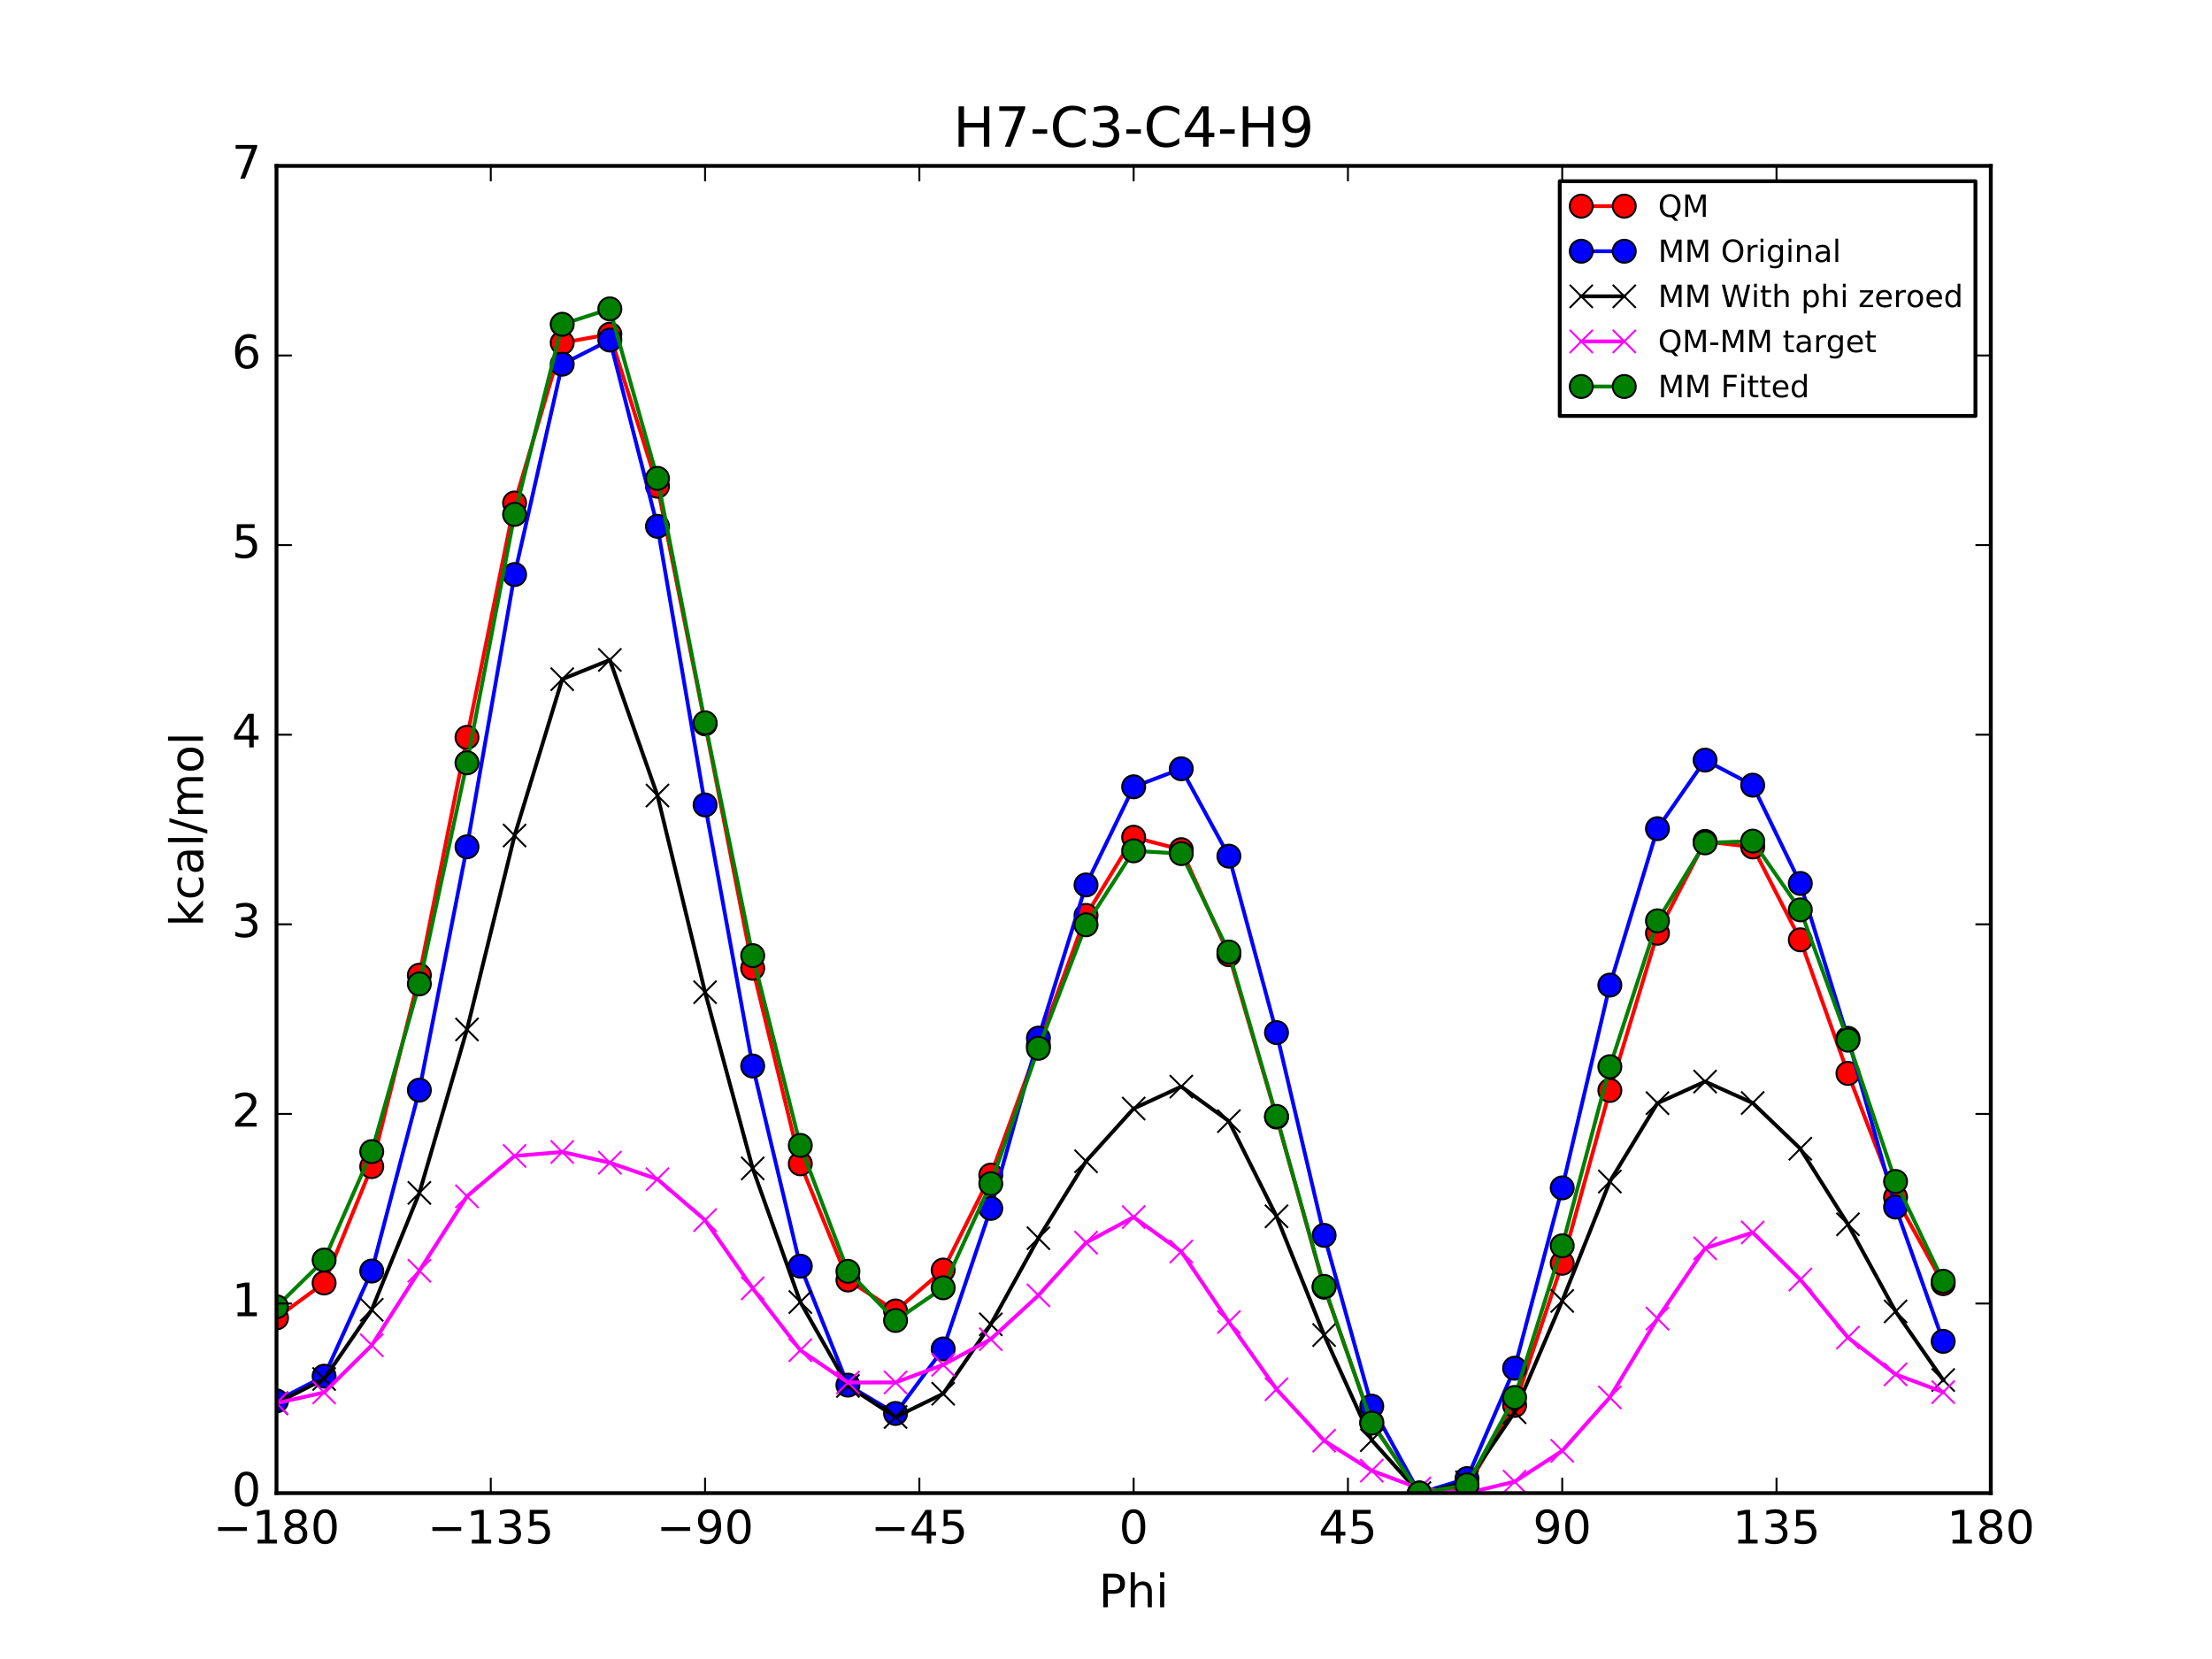 <?xml version="1.0" encoding="utf-8" standalone="no"?>
<!DOCTYPE svg PUBLIC "-//W3C//DTD SVG 1.1//EN"
  "http://www.w3.org/Graphics/SVG/1.1/DTD/svg11.dtd">
<!-- Created with matplotlib (http://matplotlib.org/) -->
<svg height="432pt" version="1.1" viewBox="0 0 576 432" width="576pt" xmlns="http://www.w3.org/2000/svg" xmlns:xlink="http://www.w3.org/1999/xlink">
 <defs>
  <style type="text/css">
*{stroke-linecap:butt;stroke-linejoin:round;stroke-miterlimit:100000;}
  </style>
 </defs>
 <g id="figure_1">
  <g id="patch_1">
   <path d="M 0 432 
L 576 432 
L 576 0 
L 0 0 
z
" style="fill:#ffffff;"/>
  </g>
  <g id="axes_1">
   <g id="patch_2">
    <path d="M 72 388.8 
L 518.4 388.8 
L 518.4 43.2 
L 72 43.2 
z
" style="fill:#ffffff;"/>
   </g>
   <g id="line2d_1">
    <path clip-path="url(#p624ee2fc2b)" d="M 72.001 343.182 
L 84.4 334.09 
L 96.8 303.775 
L 109.2 253.943 
L 121.6 192.002 
L 134 130.981 
L 146.4 89.249 
L 158.8 87.02 
L 171.2 126.616 
L 183.6 188.493 
L 196 252.136 
L 208.4 303.052 
L 220.8 333.308 
L 233.2 341.377 
L 245.6 330.726 
L 258 305.99 
L 270.4 272.152 
L 282.8 238.376 
L 295.201 218.012 
L 307.6 221.254 
L 320 248.607 
L 332.4 290.883 
L 344.8 335.191 
L 357.2 370.387 
L 369.6 388.8 
L 382 387.206 
L 394.4 365.974 
L 406.8 328.953 
L 419.2 283.946 
L 431.6 243.013 
L 444 219.099 
L 456.4 220.553 
L 468.8 244.727 
L 481.2 279.512 
L 493.6 311.776 
L 506 334.261 
" style="fill:none;stroke:#ff0000;stroke-linecap:square;"/>
    <defs>
     <path d="M 0 3 
C 0.796 3 1.559 2.684 2.121 2.121 
C 2.684 1.559 3 0.796 3 0 
C 3 -0.796 2.684 -1.559 2.121 -2.121 
C 1.559 -2.684 0.796 -3 0 -3 
C -0.796 -3 -1.559 -2.684 -2.121 -2.121 
C -2.684 -1.559 -3 -0.796 -3 0 
C -3 0.796 -2.684 1.559 -2.121 2.121 
C -1.559 2.684 -0.796 3 0 3 
z
" id="m21d94425c6" style="stroke:#000000;stroke-width:0.5;"/>
    </defs>
    <g clip-path="url(#p624ee2fc2b)">
     <use style="fill:#ff0000;stroke:#000000;stroke-width:0.5;" x="72.001" xlink:href="#m21d94425c6" y="343.182"/>
     <use style="fill:#ff0000;stroke:#000000;stroke-width:0.5;" x="84.4" xlink:href="#m21d94425c6" y="334.09"/>
     <use style="fill:#ff0000;stroke:#000000;stroke-width:0.5;" x="96.8" xlink:href="#m21d94425c6" y="303.775"/>
     <use style="fill:#ff0000;stroke:#000000;stroke-width:0.5;" x="109.2" xlink:href="#m21d94425c6" y="253.943"/>
     <use style="fill:#ff0000;stroke:#000000;stroke-width:0.5;" x="121.6" xlink:href="#m21d94425c6" y="192.002"/>
     <use style="fill:#ff0000;stroke:#000000;stroke-width:0.5;" x="134" xlink:href="#m21d94425c6" y="130.981"/>
     <use style="fill:#ff0000;stroke:#000000;stroke-width:0.5;" x="146.4" xlink:href="#m21d94425c6" y="89.249"/>
     <use style="fill:#ff0000;stroke:#000000;stroke-width:0.5;" x="158.8" xlink:href="#m21d94425c6" y="87.02"/>
     <use style="fill:#ff0000;stroke:#000000;stroke-width:0.5;" x="171.2" xlink:href="#m21d94425c6" y="126.616"/>
     <use style="fill:#ff0000;stroke:#000000;stroke-width:0.5;" x="183.6" xlink:href="#m21d94425c6" y="188.493"/>
     <use style="fill:#ff0000;stroke:#000000;stroke-width:0.5;" x="196" xlink:href="#m21d94425c6" y="252.136"/>
     <use style="fill:#ff0000;stroke:#000000;stroke-width:0.5;" x="208.4" xlink:href="#m21d94425c6" y="303.052"/>
     <use style="fill:#ff0000;stroke:#000000;stroke-width:0.5;" x="220.8" xlink:href="#m21d94425c6" y="333.308"/>
     <use style="fill:#ff0000;stroke:#000000;stroke-width:0.5;" x="233.2" xlink:href="#m21d94425c6" y="341.377"/>
     <use style="fill:#ff0000;stroke:#000000;stroke-width:0.5;" x="245.6" xlink:href="#m21d94425c6" y="330.726"/>
     <use style="fill:#ff0000;stroke:#000000;stroke-width:0.5;" x="258" xlink:href="#m21d94425c6" y="305.99"/>
     <use style="fill:#ff0000;stroke:#000000;stroke-width:0.5;" x="270.4" xlink:href="#m21d94425c6" y="272.152"/>
     <use style="fill:#ff0000;stroke:#000000;stroke-width:0.5;" x="282.8" xlink:href="#m21d94425c6" y="238.376"/>
     <use style="fill:#ff0000;stroke:#000000;stroke-width:0.5;" x="295.201" xlink:href="#m21d94425c6" y="218.012"/>
     <use style="fill:#ff0000;stroke:#000000;stroke-width:0.5;" x="307.6" xlink:href="#m21d94425c6" y="221.254"/>
     <use style="fill:#ff0000;stroke:#000000;stroke-width:0.5;" x="320" xlink:href="#m21d94425c6" y="248.607"/>
     <use style="fill:#ff0000;stroke:#000000;stroke-width:0.5;" x="332.4" xlink:href="#m21d94425c6" y="290.883"/>
     <use style="fill:#ff0000;stroke:#000000;stroke-width:0.5;" x="344.8" xlink:href="#m21d94425c6" y="335.191"/>
     <use style="fill:#ff0000;stroke:#000000;stroke-width:0.5;" x="357.2" xlink:href="#m21d94425c6" y="370.387"/>
     <use style="fill:#ff0000;stroke:#000000;stroke-width:0.5;" x="369.6" xlink:href="#m21d94425c6" y="388.8"/>
     <use style="fill:#ff0000;stroke:#000000;stroke-width:0.5;" x="382" xlink:href="#m21d94425c6" y="387.206"/>
     <use style="fill:#ff0000;stroke:#000000;stroke-width:0.5;" x="394.4" xlink:href="#m21d94425c6" y="365.974"/>
     <use style="fill:#ff0000;stroke:#000000;stroke-width:0.5;" x="406.8" xlink:href="#m21d94425c6" y="328.953"/>
     <use style="fill:#ff0000;stroke:#000000;stroke-width:0.5;" x="419.2" xlink:href="#m21d94425c6" y="283.946"/>
     <use style="fill:#ff0000;stroke:#000000;stroke-width:0.5;" x="431.6" xlink:href="#m21d94425c6" y="243.013"/>
     <use style="fill:#ff0000;stroke:#000000;stroke-width:0.5;" x="444" xlink:href="#m21d94425c6" y="219.099"/>
     <use style="fill:#ff0000;stroke:#000000;stroke-width:0.5;" x="456.4" xlink:href="#m21d94425c6" y="220.553"/>
     <use style="fill:#ff0000;stroke:#000000;stroke-width:0.5;" x="468.8" xlink:href="#m21d94425c6" y="244.727"/>
     <use style="fill:#ff0000;stroke:#000000;stroke-width:0.5;" x="481.2" xlink:href="#m21d94425c6" y="279.512"/>
     <use style="fill:#ff0000;stroke:#000000;stroke-width:0.5;" x="493.6" xlink:href="#m21d94425c6" y="311.776"/>
     <use style="fill:#ff0000;stroke:#000000;stroke-width:0.5;" x="506" xlink:href="#m21d94425c6" y="334.261"/>
    </g>
   </g>
   <g id="line2d_2">
    <path clip-path="url(#p624ee2fc2b)" d="M 72.001 364.793 
L 84.4 358.361 
L 96.8 330.978 
L 109.2 283.863 
L 121.6 220.509 
L 134 149.605 
L 146.4 94.84 
L 158.8 88.539 
L 171.2 137.051 
L 183.6 209.599 
L 196 277.587 
L 208.4 329.702 
L 220.8 360.689 
L 233.2 368.065 
L 245.6 351.268 
L 258 314.663 
L 270.4 270.324 
L 282.8 230.436 
L 295.201 204.884 
L 307.6 200.186 
L 320 222.944 
L 332.4 268.883 
L 344.8 321.686 
L 357.2 366.16 
L 369.6 388.8 
L 382 385.021 
L 394.4 356.276 
L 406.8 309.322 
L 419.2 256.519 
L 431.6 215.789 
L 444 197.927 
L 456.4 204.461 
L 468.8 230.048 
L 481.2 270.368 
L 493.6 314.324 
L 506 349.284 
" style="fill:none;stroke:#0000ff;stroke-linecap:square;"/>
    <defs>
     <path d="M 0 3 
C 0.796 3 1.559 2.684 2.121 2.121 
C 2.684 1.559 3 0.796 3 0 
C 3 -0.796 2.684 -1.559 2.121 -2.121 
C 1.559 -2.684 0.796 -3 0 -3 
C -0.796 -3 -1.559 -2.684 -2.121 -2.121 
C -2.684 -1.559 -3 -0.796 -3 0 
C -3 0.796 -2.684 1.559 -2.121 2.121 
C -1.559 2.684 -0.796 3 0 3 
z
" id="m3dcf1e280d" style="stroke:#000000;stroke-width:0.5;"/>
    </defs>
    <g clip-path="url(#p624ee2fc2b)">
     <use style="fill:#0000ff;stroke:#000000;stroke-width:0.5;" x="72.001" xlink:href="#m3dcf1e280d" y="364.793"/>
     <use style="fill:#0000ff;stroke:#000000;stroke-width:0.5;" x="84.4" xlink:href="#m3dcf1e280d" y="358.361"/>
     <use style="fill:#0000ff;stroke:#000000;stroke-width:0.5;" x="96.8" xlink:href="#m3dcf1e280d" y="330.978"/>
     <use style="fill:#0000ff;stroke:#000000;stroke-width:0.5;" x="109.2" xlink:href="#m3dcf1e280d" y="283.863"/>
     <use style="fill:#0000ff;stroke:#000000;stroke-width:0.5;" x="121.6" xlink:href="#m3dcf1e280d" y="220.509"/>
     <use style="fill:#0000ff;stroke:#000000;stroke-width:0.5;" x="134" xlink:href="#m3dcf1e280d" y="149.605"/>
     <use style="fill:#0000ff;stroke:#000000;stroke-width:0.5;" x="146.4" xlink:href="#m3dcf1e280d" y="94.84"/>
     <use style="fill:#0000ff;stroke:#000000;stroke-width:0.5;" x="158.8" xlink:href="#m3dcf1e280d" y="88.539"/>
     <use style="fill:#0000ff;stroke:#000000;stroke-width:0.5;" x="171.2" xlink:href="#m3dcf1e280d" y="137.051"/>
     <use style="fill:#0000ff;stroke:#000000;stroke-width:0.5;" x="183.6" xlink:href="#m3dcf1e280d" y="209.599"/>
     <use style="fill:#0000ff;stroke:#000000;stroke-width:0.5;" x="196" xlink:href="#m3dcf1e280d" y="277.587"/>
     <use style="fill:#0000ff;stroke:#000000;stroke-width:0.5;" x="208.4" xlink:href="#m3dcf1e280d" y="329.702"/>
     <use style="fill:#0000ff;stroke:#000000;stroke-width:0.5;" x="220.8" xlink:href="#m3dcf1e280d" y="360.689"/>
     <use style="fill:#0000ff;stroke:#000000;stroke-width:0.5;" x="233.2" xlink:href="#m3dcf1e280d" y="368.065"/>
     <use style="fill:#0000ff;stroke:#000000;stroke-width:0.5;" x="245.6" xlink:href="#m3dcf1e280d" y="351.268"/>
     <use style="fill:#0000ff;stroke:#000000;stroke-width:0.5;" x="258" xlink:href="#m3dcf1e280d" y="314.663"/>
     <use style="fill:#0000ff;stroke:#000000;stroke-width:0.5;" x="270.4" xlink:href="#m3dcf1e280d" y="270.324"/>
     <use style="fill:#0000ff;stroke:#000000;stroke-width:0.5;" x="282.8" xlink:href="#m3dcf1e280d" y="230.436"/>
     <use style="fill:#0000ff;stroke:#000000;stroke-width:0.5;" x="295.201" xlink:href="#m3dcf1e280d" y="204.884"/>
     <use style="fill:#0000ff;stroke:#000000;stroke-width:0.5;" x="307.6" xlink:href="#m3dcf1e280d" y="200.186"/>
     <use style="fill:#0000ff;stroke:#000000;stroke-width:0.5;" x="320" xlink:href="#m3dcf1e280d" y="222.944"/>
     <use style="fill:#0000ff;stroke:#000000;stroke-width:0.5;" x="332.4" xlink:href="#m3dcf1e280d" y="268.883"/>
     <use style="fill:#0000ff;stroke:#000000;stroke-width:0.5;" x="344.8" xlink:href="#m3dcf1e280d" y="321.686"/>
     <use style="fill:#0000ff;stroke:#000000;stroke-width:0.5;" x="357.2" xlink:href="#m3dcf1e280d" y="366.16"/>
     <use style="fill:#0000ff;stroke:#000000;stroke-width:0.5;" x="369.6" xlink:href="#m3dcf1e280d" y="388.8"/>
     <use style="fill:#0000ff;stroke:#000000;stroke-width:0.5;" x="382" xlink:href="#m3dcf1e280d" y="385.021"/>
     <use style="fill:#0000ff;stroke:#000000;stroke-width:0.5;" x="394.4" xlink:href="#m3dcf1e280d" y="356.276"/>
     <use style="fill:#0000ff;stroke:#000000;stroke-width:0.5;" x="406.8" xlink:href="#m3dcf1e280d" y="309.322"/>
     <use style="fill:#0000ff;stroke:#000000;stroke-width:0.5;" x="419.2" xlink:href="#m3dcf1e280d" y="256.519"/>
     <use style="fill:#0000ff;stroke:#000000;stroke-width:0.5;" x="431.6" xlink:href="#m3dcf1e280d" y="215.789"/>
     <use style="fill:#0000ff;stroke:#000000;stroke-width:0.5;" x="444" xlink:href="#m3dcf1e280d" y="197.927"/>
     <use style="fill:#0000ff;stroke:#000000;stroke-width:0.5;" x="456.4" xlink:href="#m3dcf1e280d" y="204.461"/>
     <use style="fill:#0000ff;stroke:#000000;stroke-width:0.5;" x="468.8" xlink:href="#m3dcf1e280d" y="230.048"/>
     <use style="fill:#0000ff;stroke:#000000;stroke-width:0.5;" x="481.2" xlink:href="#m3dcf1e280d" y="270.368"/>
     <use style="fill:#0000ff;stroke:#000000;stroke-width:0.5;" x="493.6" xlink:href="#m3dcf1e280d" y="314.324"/>
     <use style="fill:#0000ff;stroke:#000000;stroke-width:0.5;" x="506" xlink:href="#m3dcf1e280d" y="349.284"/>
    </g>
   </g>
   <g id="line2d_3">
    <path clip-path="url(#p624ee2fc2b)" d="M 72.001 365.402 
L 84.4 359.085 
L 96.8 341.06 
L 109.2 310.629 
L 121.6 268.066 
L 134 217.565 
L 146.4 176.867 
L 158.8 171.846 
L 171.2 207.151 
L 183.6 258.367 
L 196 304.248 
L 208.4 339.052 
L 220.8 360.893 
L 233.2 368.989 
L 245.6 362.929 
L 258 344.86 
L 270.4 322.43 
L 282.8 302.388 
L 295.201 288.67 
L 307.6 282.95 
L 320 291.941 
L 332.4 316.727 
L 344.8 347.644 
L 357.2 375.026 
L 369.6 388.8 
L 382 385.997 
L 394.4 367.746 
L 406.8 338.751 
L 419.2 307.665 
L 431.6 287.258 
L 444 281.643 
L 456.4 287.217 
L 468.8 299.12 
L 481.2 318.814 
L 493.6 341.486 
L 506 359.351 
" style="fill:none;stroke:#000000;stroke-linecap:square;"/>
    <defs>
     <path d="M -3 3 
L 3 -3 
M -3 -3 
L 3 3 
" id="me88e36b70d" style="stroke:#000000;stroke-width:0.5;"/>
    </defs>
    <g clip-path="url(#p624ee2fc2b)">
     <use style="stroke:#000000;stroke-width:0.5;" x="72.001" xlink:href="#me88e36b70d" y="365.402"/>
     <use style="stroke:#000000;stroke-width:0.5;" x="84.4" xlink:href="#me88e36b70d" y="359.085"/>
     <use style="stroke:#000000;stroke-width:0.5;" x="96.8" xlink:href="#me88e36b70d" y="341.06"/>
     <use style="stroke:#000000;stroke-width:0.5;" x="109.2" xlink:href="#me88e36b70d" y="310.629"/>
     <use style="stroke:#000000;stroke-width:0.5;" x="121.6" xlink:href="#me88e36b70d" y="268.066"/>
     <use style="stroke:#000000;stroke-width:0.5;" x="134" xlink:href="#me88e36b70d" y="217.565"/>
     <use style="stroke:#000000;stroke-width:0.5;" x="146.4" xlink:href="#me88e36b70d" y="176.867"/>
     <use style="stroke:#000000;stroke-width:0.5;" x="158.8" xlink:href="#me88e36b70d" y="171.846"/>
     <use style="stroke:#000000;stroke-width:0.5;" x="171.2" xlink:href="#me88e36b70d" y="207.151"/>
     <use style="stroke:#000000;stroke-width:0.5;" x="183.6" xlink:href="#me88e36b70d" y="258.367"/>
     <use style="stroke:#000000;stroke-width:0.5;" x="196" xlink:href="#me88e36b70d" y="304.248"/>
     <use style="stroke:#000000;stroke-width:0.5;" x="208.4" xlink:href="#me88e36b70d" y="339.052"/>
     <use style="stroke:#000000;stroke-width:0.5;" x="220.8" xlink:href="#me88e36b70d" y="360.893"/>
     <use style="stroke:#000000;stroke-width:0.5;" x="233.2" xlink:href="#me88e36b70d" y="368.989"/>
     <use style="stroke:#000000;stroke-width:0.5;" x="245.6" xlink:href="#me88e36b70d" y="362.929"/>
     <use style="stroke:#000000;stroke-width:0.5;" x="258" xlink:href="#me88e36b70d" y="344.86"/>
     <use style="stroke:#000000;stroke-width:0.5;" x="270.4" xlink:href="#me88e36b70d" y="322.43"/>
     <use style="stroke:#000000;stroke-width:0.5;" x="282.8" xlink:href="#me88e36b70d" y="302.388"/>
     <use style="stroke:#000000;stroke-width:0.5;" x="295.201" xlink:href="#me88e36b70d" y="288.67"/>
     <use style="stroke:#000000;stroke-width:0.5;" x="307.6" xlink:href="#me88e36b70d" y="282.95"/>
     <use style="stroke:#000000;stroke-width:0.5;" x="320" xlink:href="#me88e36b70d" y="291.941"/>
     <use style="stroke:#000000;stroke-width:0.5;" x="332.4" xlink:href="#me88e36b70d" y="316.727"/>
     <use style="stroke:#000000;stroke-width:0.5;" x="344.8" xlink:href="#me88e36b70d" y="347.644"/>
     <use style="stroke:#000000;stroke-width:0.5;" x="357.2" xlink:href="#me88e36b70d" y="375.026"/>
     <use style="stroke:#000000;stroke-width:0.5;" x="369.6" xlink:href="#me88e36b70d" y="388.8"/>
     <use style="stroke:#000000;stroke-width:0.5;" x="382" xlink:href="#me88e36b70d" y="385.997"/>
     <use style="stroke:#000000;stroke-width:0.5;" x="394.4" xlink:href="#me88e36b70d" y="367.746"/>
     <use style="stroke:#000000;stroke-width:0.5;" x="406.8" xlink:href="#me88e36b70d" y="338.751"/>
     <use style="stroke:#000000;stroke-width:0.5;" x="419.2" xlink:href="#me88e36b70d" y="307.665"/>
     <use style="stroke:#000000;stroke-width:0.5;" x="431.6" xlink:href="#me88e36b70d" y="287.258"/>
     <use style="stroke:#000000;stroke-width:0.5;" x="444" xlink:href="#me88e36b70d" y="281.643"/>
     <use style="stroke:#000000;stroke-width:0.5;" x="456.4" xlink:href="#me88e36b70d" y="287.217"/>
     <use style="stroke:#000000;stroke-width:0.5;" x="468.8" xlink:href="#me88e36b70d" y="299.12"/>
     <use style="stroke:#000000;stroke-width:0.5;" x="481.2" xlink:href="#me88e36b70d" y="318.814"/>
     <use style="stroke:#000000;stroke-width:0.5;" x="493.6" xlink:href="#me88e36b70d" y="341.486"/>
     <use style="stroke:#000000;stroke-width:0.5;" x="506" xlink:href="#me88e36b70d" y="359.351"/>
    </g>
   </g>
   <g id="line2d_4">
    <path clip-path="url(#p624ee2fc2b)" d="M 72.001 365.371 
L 84.4 362.596 
L 96.8 350.306 
L 109.2 330.905 
L 121.6 311.527 
L 134 301.007 
L 146.4 299.973 
L 158.8 302.766 
L 171.2 307.057 
L 183.6 317.718 
L 196 335.48 
L 208.4 351.592 
L 220.8 360.006 
L 233.2 359.979 
L 245.6 355.389 
L 258 348.721 
L 270.4 337.314 
L 282.8 323.579 
L 295.201 316.934 
L 307.6 325.895 
L 320 344.257 
L 332.4 361.748 
L 344.8 375.139 
L 357.2 382.953 
L 369.6 387.591 
L 382 388.8 
L 394.4 385.82 
L 406.8 377.793 
L 419.2 363.873 
L 431.6 343.347 
L 444 325.047 
L 456.4 320.927 
L 468.8 333.198 
L 481.2 348.29 
L 493.6 357.881 
L 506 362.501 
" style="fill:none;stroke:#ff00ff;stroke-linecap:square;"/>
    <defs>
     <path d="M -3 3 
L 3 -3 
M -3 -3 
L 3 3 
" id="m5676407776" style="stroke:#ff00ff;stroke-width:0.5;"/>
    </defs>
    <g clip-path="url(#p624ee2fc2b)">
     <use style="fill:#ff00ff;stroke:#ff00ff;stroke-width:0.5;" x="72.001" xlink:href="#m5676407776" y="365.371"/>
     <use style="fill:#ff00ff;stroke:#ff00ff;stroke-width:0.5;" x="84.4" xlink:href="#m5676407776" y="362.596"/>
     <use style="fill:#ff00ff;stroke:#ff00ff;stroke-width:0.5;" x="96.8" xlink:href="#m5676407776" y="350.306"/>
     <use style="fill:#ff00ff;stroke:#ff00ff;stroke-width:0.5;" x="109.2" xlink:href="#m5676407776" y="330.905"/>
     <use style="fill:#ff00ff;stroke:#ff00ff;stroke-width:0.5;" x="121.6" xlink:href="#m5676407776" y="311.527"/>
     <use style="fill:#ff00ff;stroke:#ff00ff;stroke-width:0.5;" x="134" xlink:href="#m5676407776" y="301.007"/>
     <use style="fill:#ff00ff;stroke:#ff00ff;stroke-width:0.5;" x="146.4" xlink:href="#m5676407776" y="299.973"/>
     <use style="fill:#ff00ff;stroke:#ff00ff;stroke-width:0.5;" x="158.8" xlink:href="#m5676407776" y="302.766"/>
     <use style="fill:#ff00ff;stroke:#ff00ff;stroke-width:0.5;" x="171.2" xlink:href="#m5676407776" y="307.057"/>
     <use style="fill:#ff00ff;stroke:#ff00ff;stroke-width:0.5;" x="183.6" xlink:href="#m5676407776" y="317.718"/>
     <use style="fill:#ff00ff;stroke:#ff00ff;stroke-width:0.5;" x="196" xlink:href="#m5676407776" y="335.48"/>
     <use style="fill:#ff00ff;stroke:#ff00ff;stroke-width:0.5;" x="208.4" xlink:href="#m5676407776" y="351.592"/>
     <use style="fill:#ff00ff;stroke:#ff00ff;stroke-width:0.5;" x="220.8" xlink:href="#m5676407776" y="360.006"/>
     <use style="fill:#ff00ff;stroke:#ff00ff;stroke-width:0.5;" x="233.2" xlink:href="#m5676407776" y="359.979"/>
     <use style="fill:#ff00ff;stroke:#ff00ff;stroke-width:0.5;" x="245.6" xlink:href="#m5676407776" y="355.389"/>
     <use style="fill:#ff00ff;stroke:#ff00ff;stroke-width:0.5;" x="258" xlink:href="#m5676407776" y="348.721"/>
     <use style="fill:#ff00ff;stroke:#ff00ff;stroke-width:0.5;" x="270.4" xlink:href="#m5676407776" y="337.314"/>
     <use style="fill:#ff00ff;stroke:#ff00ff;stroke-width:0.5;" x="282.8" xlink:href="#m5676407776" y="323.579"/>
     <use style="fill:#ff00ff;stroke:#ff00ff;stroke-width:0.5;" x="295.201" xlink:href="#m5676407776" y="316.934"/>
     <use style="fill:#ff00ff;stroke:#ff00ff;stroke-width:0.5;" x="307.6" xlink:href="#m5676407776" y="325.895"/>
     <use style="fill:#ff00ff;stroke:#ff00ff;stroke-width:0.5;" x="320" xlink:href="#m5676407776" y="344.257"/>
     <use style="fill:#ff00ff;stroke:#ff00ff;stroke-width:0.5;" x="332.4" xlink:href="#m5676407776" y="361.748"/>
     <use style="fill:#ff00ff;stroke:#ff00ff;stroke-width:0.5;" x="344.8" xlink:href="#m5676407776" y="375.139"/>
     <use style="fill:#ff00ff;stroke:#ff00ff;stroke-width:0.5;" x="357.2" xlink:href="#m5676407776" y="382.953"/>
     <use style="fill:#ff00ff;stroke:#ff00ff;stroke-width:0.5;" x="369.6" xlink:href="#m5676407776" y="387.591"/>
     <use style="fill:#ff00ff;stroke:#ff00ff;stroke-width:0.5;" x="382" xlink:href="#m5676407776" y="388.8"/>
     <use style="fill:#ff00ff;stroke:#ff00ff;stroke-width:0.5;" x="394.4" xlink:href="#m5676407776" y="385.82"/>
     <use style="fill:#ff00ff;stroke:#ff00ff;stroke-width:0.5;" x="406.8" xlink:href="#m5676407776" y="377.793"/>
     <use style="fill:#ff00ff;stroke:#ff00ff;stroke-width:0.5;" x="419.2" xlink:href="#m5676407776" y="363.873"/>
     <use style="fill:#ff00ff;stroke:#ff00ff;stroke-width:0.5;" x="431.6" xlink:href="#m5676407776" y="343.347"/>
     <use style="fill:#ff00ff;stroke:#ff00ff;stroke-width:0.5;" x="444" xlink:href="#m5676407776" y="325.047"/>
     <use style="fill:#ff00ff;stroke:#ff00ff;stroke-width:0.5;" x="456.4" xlink:href="#m5676407776" y="320.927"/>
     <use style="fill:#ff00ff;stroke:#ff00ff;stroke-width:0.5;" x="468.8" xlink:href="#m5676407776" y="333.198"/>
     <use style="fill:#ff00ff;stroke:#ff00ff;stroke-width:0.5;" x="481.2" xlink:href="#m5676407776" y="348.29"/>
     <use style="fill:#ff00ff;stroke:#ff00ff;stroke-width:0.5;" x="493.6" xlink:href="#m5676407776" y="357.881"/>
     <use style="fill:#ff00ff;stroke:#ff00ff;stroke-width:0.5;" x="506" xlink:href="#m5676407776" y="362.501"/>
    </g>
   </g>
   <g id="line2d_5">
    <path clip-path="url(#p624ee2fc2b)" d="M 72.001 340.268 
L 84.4 328.107 
L 96.8 299.872 
L 109.2 256.208 
L 121.6 198.641 
L 134 133.94 
L 146.4 84.442 
L 158.8 80.433 
L 171.2 124.566 
L 183.6 188.22 
L 196 248.846 
L 208.4 298.263 
L 220.8 331.051 
L 233.2 343.848 
L 245.6 335.338 
L 258 308.229 
L 270.4 272.977 
L 282.8 240.817 
L 295.201 221.554 
L 307.6 222.279 
L 320 247.902 
L 332.4 290.708 
L 344.8 334.975 
L 357.2 370.578 
L 369.6 388.8 
L 382 386.649 
L 394.4 363.899 
L 406.8 324.397 
L 419.2 277.769 
L 431.6 239.783 
L 444 219.484 
L 456.4 219.025 
L 468.8 236.927 
L 481.2 270.855 
L 493.6 307.652 
L 506 333.632 
" style="fill:none;stroke:#008000;stroke-linecap:square;"/>
    <defs>
     <path d="M 0 3 
C 0.796 3 1.559 2.684 2.121 2.121 
C 2.684 1.559 3 0.796 3 0 
C 3 -0.796 2.684 -1.559 2.121 -2.121 
C 1.559 -2.684 0.796 -3 0 -3 
C -0.796 -3 -1.559 -2.684 -2.121 -2.121 
C -2.684 -1.559 -3 -0.796 -3 0 
C -3 0.796 -2.684 1.559 -2.121 2.121 
C -1.559 2.684 -0.796 3 0 3 
z
" id="m056db9df8c" style="stroke:#000000;stroke-width:0.5;"/>
    </defs>
    <g clip-path="url(#p624ee2fc2b)">
     <use style="fill:#008000;stroke:#000000;stroke-width:0.5;" x="72.001" xlink:href="#m056db9df8c" y="340.268"/>
     <use style="fill:#008000;stroke:#000000;stroke-width:0.5;" x="84.4" xlink:href="#m056db9df8c" y="328.107"/>
     <use style="fill:#008000;stroke:#000000;stroke-width:0.5;" x="96.8" xlink:href="#m056db9df8c" y="299.872"/>
     <use style="fill:#008000;stroke:#000000;stroke-width:0.5;" x="109.2" xlink:href="#m056db9df8c" y="256.208"/>
     <use style="fill:#008000;stroke:#000000;stroke-width:0.5;" x="121.6" xlink:href="#m056db9df8c" y="198.641"/>
     <use style="fill:#008000;stroke:#000000;stroke-width:0.5;" x="134" xlink:href="#m056db9df8c" y="133.94"/>
     <use style="fill:#008000;stroke:#000000;stroke-width:0.5;" x="146.4" xlink:href="#m056db9df8c" y="84.442"/>
     <use style="fill:#008000;stroke:#000000;stroke-width:0.5;" x="158.8" xlink:href="#m056db9df8c" y="80.433"/>
     <use style="fill:#008000;stroke:#000000;stroke-width:0.5;" x="171.2" xlink:href="#m056db9df8c" y="124.566"/>
     <use style="fill:#008000;stroke:#000000;stroke-width:0.5;" x="183.6" xlink:href="#m056db9df8c" y="188.22"/>
     <use style="fill:#008000;stroke:#000000;stroke-width:0.5;" x="196" xlink:href="#m056db9df8c" y="248.846"/>
     <use style="fill:#008000;stroke:#000000;stroke-width:0.5;" x="208.4" xlink:href="#m056db9df8c" y="298.263"/>
     <use style="fill:#008000;stroke:#000000;stroke-width:0.5;" x="220.8" xlink:href="#m056db9df8c" y="331.051"/>
     <use style="fill:#008000;stroke:#000000;stroke-width:0.5;" x="233.2" xlink:href="#m056db9df8c" y="343.848"/>
     <use style="fill:#008000;stroke:#000000;stroke-width:0.5;" x="245.6" xlink:href="#m056db9df8c" y="335.338"/>
     <use style="fill:#008000;stroke:#000000;stroke-width:0.5;" x="258" xlink:href="#m056db9df8c" y="308.229"/>
     <use style="fill:#008000;stroke:#000000;stroke-width:0.5;" x="270.4" xlink:href="#m056db9df8c" y="272.977"/>
     <use style="fill:#008000;stroke:#000000;stroke-width:0.5;" x="282.8" xlink:href="#m056db9df8c" y="240.817"/>
     <use style="fill:#008000;stroke:#000000;stroke-width:0.5;" x="295.201" xlink:href="#m056db9df8c" y="221.554"/>
     <use style="fill:#008000;stroke:#000000;stroke-width:0.5;" x="307.6" xlink:href="#m056db9df8c" y="222.279"/>
     <use style="fill:#008000;stroke:#000000;stroke-width:0.5;" x="320" xlink:href="#m056db9df8c" y="247.902"/>
     <use style="fill:#008000;stroke:#000000;stroke-width:0.5;" x="332.4" xlink:href="#m056db9df8c" y="290.708"/>
     <use style="fill:#008000;stroke:#000000;stroke-width:0.5;" x="344.8" xlink:href="#m056db9df8c" y="334.975"/>
     <use style="fill:#008000;stroke:#000000;stroke-width:0.5;" x="357.2" xlink:href="#m056db9df8c" y="370.578"/>
     <use style="fill:#008000;stroke:#000000;stroke-width:0.5;" x="369.6" xlink:href="#m056db9df8c" y="388.8"/>
     <use style="fill:#008000;stroke:#000000;stroke-width:0.5;" x="382" xlink:href="#m056db9df8c" y="386.649"/>
     <use style="fill:#008000;stroke:#000000;stroke-width:0.5;" x="394.4" xlink:href="#m056db9df8c" y="363.899"/>
     <use style="fill:#008000;stroke:#000000;stroke-width:0.5;" x="406.8" xlink:href="#m056db9df8c" y="324.397"/>
     <use style="fill:#008000;stroke:#000000;stroke-width:0.5;" x="419.2" xlink:href="#m056db9df8c" y="277.769"/>
     <use style="fill:#008000;stroke:#000000;stroke-width:0.5;" x="431.6" xlink:href="#m056db9df8c" y="239.783"/>
     <use style="fill:#008000;stroke:#000000;stroke-width:0.5;" x="444" xlink:href="#m056db9df8c" y="219.484"/>
     <use style="fill:#008000;stroke:#000000;stroke-width:0.5;" x="456.4" xlink:href="#m056db9df8c" y="219.025"/>
     <use style="fill:#008000;stroke:#000000;stroke-width:0.5;" x="468.8" xlink:href="#m056db9df8c" y="236.927"/>
     <use style="fill:#008000;stroke:#000000;stroke-width:0.5;" x="481.2" xlink:href="#m056db9df8c" y="270.855"/>
     <use style="fill:#008000;stroke:#000000;stroke-width:0.5;" x="493.6" xlink:href="#m056db9df8c" y="307.652"/>
     <use style="fill:#008000;stroke:#000000;stroke-width:0.5;" x="506" xlink:href="#m056db9df8c" y="333.632"/>
    </g>
   </g>
   <g id="patch_3">
    <path d="M 72 388.8 
L 518.4 388.8 
" style="fill:none;stroke:#000000;stroke-linecap:square;stroke-linejoin:miter;"/>
   </g>
   <g id="patch_4">
    <path d="M 518.4 388.8 
L 518.4 43.2 
" style="fill:none;stroke:#000000;stroke-linecap:square;stroke-linejoin:miter;"/>
   </g>
   <g id="patch_5">
    <path d="M 72 43.2 
L 518.4 43.2 
" style="fill:none;stroke:#000000;stroke-linecap:square;stroke-linejoin:miter;"/>
   </g>
   <g id="patch_6">
    <path d="M 72 388.8 
L 72 43.2 
" style="fill:none;stroke:#000000;stroke-linecap:square;stroke-linejoin:miter;"/>
   </g>
   <g id="matplotlib.axis_1">
    <g id="xtick_1">
     <g id="line2d_6">
      <defs>
       <path d="M 0 0 
L 0 -4 
" id="m2ce0208270" style="stroke:#000000;stroke-width:0.5;"/>
      </defs>
      <g>
       <use style="stroke:#000000;stroke-width:0.5;" x="72.0" xlink:href="#m2ce0208270" y="388.8"/>
      </g>
     </g>
     <g id="line2d_7">
      <defs>
       <path d="M 0 0 
L 0 4 
" id="m270ff74175" style="stroke:#000000;stroke-width:0.5;"/>
      </defs>
      <g>
       <use style="stroke:#000000;stroke-width:0.5;" x="72.0" xlink:href="#m270ff74175" y="43.2"/>
      </g>
     </g>
     <g id="text_1">
      <!-- −180 -->
      <defs>
       <path d="M 31.781 34.625 
Q 24.75 34.625 20.719 30.859 
Q 16.703 27.094 16.703 20.516 
Q 16.703 13.922 20.719 10.156 
Q 24.75 6.391 31.781 6.391 
Q 38.812 6.391 42.859 10.172 
Q 46.922 13.969 46.922 20.516 
Q 46.922 27.094 42.891 30.859 
Q 38.875 34.625 31.781 34.625 
M 21.922 38.812 
Q 15.578 40.375 12.031 44.719 
Q 8.5 49.078 8.5 55.328 
Q 8.5 64.062 14.719 69.141 
Q 20.953 74.219 31.781 74.219 
Q 42.672 74.219 48.875 69.141 
Q 55.078 64.062 55.078 55.328 
Q 55.078 49.078 51.531 44.719 
Q 48 40.375 41.703 38.812 
Q 48.828 37.156 52.797 32.312 
Q 56.781 27.484 56.781 20.516 
Q 56.781 9.906 50.312 4.234 
Q 43.844 -1.422 31.781 -1.422 
Q 19.734 -1.422 13.25 4.234 
Q 6.781 9.906 6.781 20.516 
Q 6.781 27.484 10.781 32.312 
Q 14.797 37.156 21.922 38.812 
M 18.312 54.391 
Q 18.312 48.734 21.844 45.562 
Q 25.391 42.391 31.781 42.391 
Q 38.141 42.391 41.719 45.562 
Q 45.312 48.734 45.312 54.391 
Q 45.312 60.062 41.719 63.234 
Q 38.141 66.406 31.781 66.406 
Q 25.391 66.406 21.844 63.234 
Q 18.312 60.062 18.312 54.391 
" id="BitstreamVeraSans-Roman-38"/>
       <path d="M 12.406 8.297 
L 28.516 8.297 
L 28.516 63.922 
L 10.984 60.406 
L 10.984 69.391 
L 28.422 72.906 
L 38.281 72.906 
L 38.281 8.297 
L 54.391 8.297 
L 54.391 0 
L 12.406 0 
z
" id="BitstreamVeraSans-Roman-31"/>
       <path d="M 10.594 35.5 
L 73.188 35.5 
L 73.188 27.203 
L 10.594 27.203 
z
" id="BitstreamVeraSans-Roman-2212"/>
       <path d="M 31.781 66.406 
Q 24.172 66.406 20.328 58.906 
Q 16.5 51.422 16.5 36.375 
Q 16.5 21.391 20.328 13.891 
Q 24.172 6.391 31.781 6.391 
Q 39.453 6.391 43.281 13.891 
Q 47.125 21.391 47.125 36.375 
Q 47.125 51.422 43.281 58.906 
Q 39.453 66.406 31.781 66.406 
M 31.781 74.219 
Q 44.047 74.219 50.516 64.516 
Q 56.984 54.828 56.984 36.375 
Q 56.984 17.969 50.516 8.266 
Q 44.047 -1.422 31.781 -1.422 
Q 19.531 -1.422 13.062 8.266 
Q 6.594 17.969 6.594 36.375 
Q 6.594 54.828 13.062 64.516 
Q 19.531 74.219 31.781 74.219 
" id="BitstreamVeraSans-Roman-30"/>
      </defs>
      <g transform="translate(55.52 401.918)scale(0.12 -0.12)">
       <use xlink:href="#BitstreamVeraSans-Roman-2212"/>
       <use x="83.789" xlink:href="#BitstreamVeraSans-Roman-31"/>
       <use x="147.412" xlink:href="#BitstreamVeraSans-Roman-38"/>
       <use x="211.035" xlink:href="#BitstreamVeraSans-Roman-30"/>
      </g>
     </g>
    </g>
    <g id="xtick_2">
     <g id="line2d_8">
      <g>
       <use style="stroke:#000000;stroke-width:0.5;" x="127.8" xlink:href="#m2ce0208270" y="388.8"/>
      </g>
     </g>
     <g id="line2d_9">
      <g>
       <use style="stroke:#000000;stroke-width:0.5;" x="127.8" xlink:href="#m270ff74175" y="43.2"/>
      </g>
     </g>
     <g id="text_2">
      <!-- −135 -->
      <defs>
       <path d="M 10.797 72.906 
L 49.516 72.906 
L 49.516 64.594 
L 19.828 64.594 
L 19.828 46.734 
Q 21.969 47.469 24.109 47.828 
Q 26.266 48.188 28.422 48.188 
Q 40.625 48.188 47.75 41.5 
Q 54.891 34.812 54.891 23.391 
Q 54.891 11.625 47.562 5.094 
Q 40.234 -1.422 26.906 -1.422 
Q 22.312 -1.422 17.547 -0.641 
Q 12.797 0.141 7.719 1.703 
L 7.719 11.625 
Q 12.109 9.234 16.797 8.062 
Q 21.484 6.891 26.703 6.891 
Q 35.156 6.891 40.078 11.328 
Q 45.016 15.766 45.016 23.391 
Q 45.016 31 40.078 35.438 
Q 35.156 39.891 26.703 39.891 
Q 22.75 39.891 18.812 39.016 
Q 14.891 38.141 10.797 36.281 
z
" id="BitstreamVeraSans-Roman-35"/>
       <path d="M 40.578 39.312 
Q 47.656 37.797 51.625 33 
Q 55.609 28.219 55.609 21.188 
Q 55.609 10.406 48.188 4.484 
Q 40.766 -1.422 27.094 -1.422 
Q 22.516 -1.422 17.656 -0.516 
Q 12.797 0.391 7.625 2.203 
L 7.625 11.719 
Q 11.719 9.328 16.594 8.109 
Q 21.484 6.891 26.812 6.891 
Q 36.078 6.891 40.938 10.547 
Q 45.797 14.203 45.797 21.188 
Q 45.797 27.641 41.281 31.266 
Q 36.766 34.906 28.719 34.906 
L 20.219 34.906 
L 20.219 43.016 
L 29.109 43.016 
Q 36.375 43.016 40.234 45.922 
Q 44.094 48.828 44.094 54.297 
Q 44.094 59.906 40.109 62.906 
Q 36.141 65.922 28.719 65.922 
Q 24.656 65.922 20.016 65.031 
Q 15.375 64.156 9.812 62.312 
L 9.812 71.094 
Q 15.438 72.656 20.344 73.438 
Q 25.25 74.219 29.594 74.219 
Q 40.828 74.219 47.359 69.109 
Q 53.906 64.016 53.906 55.328 
Q 53.906 49.266 50.438 45.094 
Q 46.969 40.922 40.578 39.312 
" id="BitstreamVeraSans-Roman-33"/>
      </defs>
      <g transform="translate(111.32 401.918)scale(0.12 -0.12)">
       <use xlink:href="#BitstreamVeraSans-Roman-2212"/>
       <use x="83.789" xlink:href="#BitstreamVeraSans-Roman-31"/>
       <use x="147.412" xlink:href="#BitstreamVeraSans-Roman-33"/>
       <use x="211.035" xlink:href="#BitstreamVeraSans-Roman-35"/>
      </g>
     </g>
    </g>
    <g id="xtick_3">
     <g id="line2d_10">
      <g>
       <use style="stroke:#000000;stroke-width:0.5;" x="183.6" xlink:href="#m2ce0208270" y="388.8"/>
      </g>
     </g>
     <g id="line2d_11">
      <g>
       <use style="stroke:#000000;stroke-width:0.5;" x="183.6" xlink:href="#m270ff74175" y="43.2"/>
      </g>
     </g>
     <g id="text_3">
      <!-- −90 -->
      <defs>
       <path d="M 10.984 1.516 
L 10.984 10.5 
Q 14.703 8.734 18.5 7.812 
Q 22.312 6.891 25.984 6.891 
Q 35.75 6.891 40.891 13.453 
Q 46.047 20.016 46.781 33.406 
Q 43.953 29.203 39.594 26.953 
Q 35.25 24.703 29.984 24.703 
Q 19.047 24.703 12.672 31.312 
Q 6.297 37.938 6.297 49.422 
Q 6.297 60.641 12.938 67.422 
Q 19.578 74.219 30.609 74.219 
Q 43.266 74.219 49.922 64.516 
Q 56.594 54.828 56.594 36.375 
Q 56.594 19.141 48.406 8.859 
Q 40.234 -1.422 26.422 -1.422 
Q 22.703 -1.422 18.891 -0.688 
Q 15.094 0.047 10.984 1.516 
M 30.609 32.422 
Q 37.25 32.422 41.125 36.953 
Q 45.016 41.5 45.016 49.422 
Q 45.016 57.281 41.125 61.844 
Q 37.25 66.406 30.609 66.406 
Q 23.969 66.406 20.094 61.844 
Q 16.219 57.281 16.219 49.422 
Q 16.219 41.5 20.094 36.953 
Q 23.969 32.422 30.609 32.422 
" id="BitstreamVeraSans-Roman-39"/>
      </defs>
      <g transform="translate(170.937 401.918)scale(0.12 -0.12)">
       <use xlink:href="#BitstreamVeraSans-Roman-2212"/>
       <use x="83.789" xlink:href="#BitstreamVeraSans-Roman-39"/>
       <use x="147.412" xlink:href="#BitstreamVeraSans-Roman-30"/>
      </g>
     </g>
    </g>
    <g id="xtick_4">
     <g id="line2d_12">
      <g>
       <use style="stroke:#000000;stroke-width:0.5;" x="239.4" xlink:href="#m2ce0208270" y="388.8"/>
      </g>
     </g>
     <g id="line2d_13">
      <g>
       <use style="stroke:#000000;stroke-width:0.5;" x="239.4" xlink:href="#m270ff74175" y="43.2"/>
      </g>
     </g>
     <g id="text_4">
      <!-- −45 -->
      <defs>
       <path d="M 37.797 64.312 
L 12.891 25.391 
L 37.797 25.391 
z
M 35.203 72.906 
L 47.609 72.906 
L 47.609 25.391 
L 58.016 25.391 
L 58.016 17.188 
L 47.609 17.188 
L 47.609 0 
L 37.797 0 
L 37.797 17.188 
L 4.891 17.188 
L 4.891 26.703 
z
" id="BitstreamVeraSans-Roman-34"/>
      </defs>
      <g transform="translate(226.737 401.918)scale(0.12 -0.12)">
       <use xlink:href="#BitstreamVeraSans-Roman-2212"/>
       <use x="83.789" xlink:href="#BitstreamVeraSans-Roman-34"/>
       <use x="147.412" xlink:href="#BitstreamVeraSans-Roman-35"/>
      </g>
     </g>
    </g>
    <g id="xtick_5">
     <g id="line2d_14">
      <g>
       <use style="stroke:#000000;stroke-width:0.5;" x="295.2" xlink:href="#m2ce0208270" y="388.8"/>
      </g>
     </g>
     <g id="line2d_15">
      <g>
       <use style="stroke:#000000;stroke-width:0.5;" x="295.2" xlink:href="#m270ff74175" y="43.2"/>
      </g>
     </g>
     <g id="text_5">
      <!-- 0 -->
      <g transform="translate(291.382 401.918)scale(0.12 -0.12)">
       <use xlink:href="#BitstreamVeraSans-Roman-30"/>
      </g>
     </g>
    </g>
    <g id="xtick_6">
     <g id="line2d_16">
      <g>
       <use style="stroke:#000000;stroke-width:0.5;" x="351.0" xlink:href="#m2ce0208270" y="388.8"/>
      </g>
     </g>
     <g id="line2d_17">
      <g>
       <use style="stroke:#000000;stroke-width:0.5;" x="351.0" xlink:href="#m270ff74175" y="43.2"/>
      </g>
     </g>
     <g id="text_6">
      <!-- 45 -->
      <g transform="translate(343.365 401.918)scale(0.12 -0.12)">
       <use xlink:href="#BitstreamVeraSans-Roman-34"/>
       <use x="63.623" xlink:href="#BitstreamVeraSans-Roman-35"/>
      </g>
     </g>
    </g>
    <g id="xtick_7">
     <g id="line2d_18">
      <g>
       <use style="stroke:#000000;stroke-width:0.5;" x="406.8" xlink:href="#m2ce0208270" y="388.8"/>
      </g>
     </g>
     <g id="line2d_19">
      <g>
       <use style="stroke:#000000;stroke-width:0.5;" x="406.8" xlink:href="#m270ff74175" y="43.2"/>
      </g>
     </g>
     <g id="text_7">
      <!-- 90 -->
      <g transform="translate(399.165 401.918)scale(0.12 -0.12)">
       <use xlink:href="#BitstreamVeraSans-Roman-39"/>
       <use x="63.623" xlink:href="#BitstreamVeraSans-Roman-30"/>
      </g>
     </g>
    </g>
    <g id="xtick_8">
     <g id="line2d_20">
      <g>
       <use style="stroke:#000000;stroke-width:0.5;" x="462.6" xlink:href="#m2ce0208270" y="388.8"/>
      </g>
     </g>
     <g id="line2d_21">
      <g>
       <use style="stroke:#000000;stroke-width:0.5;" x="462.6" xlink:href="#m270ff74175" y="43.2"/>
      </g>
     </g>
     <g id="text_8">
      <!-- 135 -->
      <g transform="translate(451.147 401.918)scale(0.12 -0.12)">
       <use xlink:href="#BitstreamVeraSans-Roman-31"/>
       <use x="63.623" xlink:href="#BitstreamVeraSans-Roman-33"/>
       <use x="127.246" xlink:href="#BitstreamVeraSans-Roman-35"/>
      </g>
     </g>
    </g>
    <g id="xtick_9">
     <g id="line2d_22">
      <g>
       <use style="stroke:#000000;stroke-width:0.5;" x="518.4" xlink:href="#m2ce0208270" y="388.8"/>
      </g>
     </g>
     <g id="line2d_23">
      <g>
       <use style="stroke:#000000;stroke-width:0.5;" x="518.4" xlink:href="#m270ff74175" y="43.2"/>
      </g>
     </g>
     <g id="text_9">
      <!-- 180 -->
      <g transform="translate(506.947 401.918)scale(0.12 -0.12)">
       <use xlink:href="#BitstreamVeraSans-Roman-31"/>
       <use x="63.623" xlink:href="#BitstreamVeraSans-Roman-38"/>
       <use x="127.246" xlink:href="#BitstreamVeraSans-Roman-30"/>
      </g>
     </g>
    </g>
    <g id="text_10">
     <!-- Phi -->
     <defs>
      <path d="M 9.422 54.688 
L 18.406 54.688 
L 18.406 0 
L 9.422 0 
z
M 9.422 75.984 
L 18.406 75.984 
L 18.406 64.594 
L 9.422 64.594 
z
" id="BitstreamVeraSans-Roman-69"/>
      <path d="M 54.891 33.016 
L 54.891 0 
L 45.906 0 
L 45.906 32.719 
Q 45.906 40.484 42.875 44.328 
Q 39.844 48.188 33.797 48.188 
Q 26.516 48.188 22.312 43.547 
Q 18.109 38.922 18.109 30.906 
L 18.109 0 
L 9.078 0 
L 9.078 75.984 
L 18.109 75.984 
L 18.109 46.188 
Q 21.344 51.125 25.703 53.562 
Q 30.078 56 35.797 56 
Q 45.219 56 50.047 50.172 
Q 54.891 44.344 54.891 33.016 
" id="BitstreamVeraSans-Roman-68"/>
      <path d="M 19.672 64.797 
L 19.672 37.406 
L 32.078 37.406 
Q 38.969 37.406 42.719 40.969 
Q 46.484 44.531 46.484 51.125 
Q 46.484 57.672 42.719 61.234 
Q 38.969 64.797 32.078 64.797 
z
M 9.812 72.906 
L 32.078 72.906 
Q 44.344 72.906 50.609 67.359 
Q 56.891 61.812 56.891 51.125 
Q 56.891 40.328 50.609 34.812 
Q 44.344 29.297 32.078 29.297 
L 19.672 29.297 
L 19.672 0 
L 9.812 0 
z
" id="BitstreamVeraSans-Roman-50"/>
     </defs>
     <g transform="translate(286.113 418.532)scale(0.12 -0.12)">
      <use xlink:href="#BitstreamVeraSans-Roman-50"/>
      <use x="60.303" xlink:href="#BitstreamVeraSans-Roman-68"/>
      <use x="123.682" xlink:href="#BitstreamVeraSans-Roman-69"/>
     </g>
    </g>
   </g>
   <g id="matplotlib.axis_2">
    <g id="ytick_1">
     <g id="line2d_24">
      <defs>
       <path d="M 0 0 
L 4 0 
" id="mcd55eb5d7e" style="stroke:#000000;stroke-width:0.5;"/>
      </defs>
      <g>
       <use style="stroke:#000000;stroke-width:0.5;" x="72.0" xlink:href="#mcd55eb5d7e" y="388.8"/>
      </g>
     </g>
     <g id="line2d_25">
      <defs>
       <path d="M 0 0 
L -4 0 
" id="m1e4ada6e9b" style="stroke:#000000;stroke-width:0.5;"/>
      </defs>
      <g>
       <use style="stroke:#000000;stroke-width:0.5;" x="518.4" xlink:href="#m1e4ada6e9b" y="388.8"/>
      </g>
     </g>
     <g id="text_11">
      <!-- 0 -->
      <g transform="translate(60.365 392.111)scale(0.12 -0.12)">
       <use xlink:href="#BitstreamVeraSans-Roman-30"/>
      </g>
     </g>
    </g>
    <g id="ytick_2">
     <g id="line2d_26">
      <g>
       <use style="stroke:#000000;stroke-width:0.5;" x="72.0" xlink:href="#mcd55eb5d7e" y="339.429"/>
      </g>
     </g>
     <g id="line2d_27">
      <g>
       <use style="stroke:#000000;stroke-width:0.5;" x="518.4" xlink:href="#m1e4ada6e9b" y="339.429"/>
      </g>
     </g>
     <g id="text_12">
      <!-- 1 -->
      <g transform="translate(60.365 342.74)scale(0.12 -0.12)">
       <use xlink:href="#BitstreamVeraSans-Roman-31"/>
      </g>
     </g>
    </g>
    <g id="ytick_3">
     <g id="line2d_28">
      <g>
       <use style="stroke:#000000;stroke-width:0.5;" x="72.0" xlink:href="#mcd55eb5d7e" y="290.057"/>
      </g>
     </g>
     <g id="line2d_29">
      <g>
       <use style="stroke:#000000;stroke-width:0.5;" x="518.4" xlink:href="#m1e4ada6e9b" y="290.057"/>
      </g>
     </g>
     <g id="text_13">
      <!-- 2 -->
      <defs>
       <path d="M 19.188 8.297 
L 53.609 8.297 
L 53.609 0 
L 7.328 0 
L 7.328 8.297 
Q 12.938 14.109 22.625 23.891 
Q 32.328 33.688 34.812 36.531 
Q 39.547 41.844 41.422 45.531 
Q 43.312 49.219 43.312 52.781 
Q 43.312 58.594 39.234 62.25 
Q 35.156 65.922 28.609 65.922 
Q 23.969 65.922 18.812 64.312 
Q 13.672 62.703 7.812 59.422 
L 7.812 69.391 
Q 13.766 71.781 18.938 73 
Q 24.125 74.219 28.422 74.219 
Q 39.75 74.219 46.484 68.547 
Q 53.219 62.891 53.219 53.422 
Q 53.219 48.922 51.531 44.891 
Q 49.859 40.875 45.406 35.406 
Q 44.188 33.984 37.641 27.219 
Q 31.109 20.453 19.188 8.297 
" id="BitstreamVeraSans-Roman-32"/>
      </defs>
      <g transform="translate(60.365 293.368)scale(0.12 -0.12)">
       <use xlink:href="#BitstreamVeraSans-Roman-32"/>
      </g>
     </g>
    </g>
    <g id="ytick_4">
     <g id="line2d_30">
      <g>
       <use style="stroke:#000000;stroke-width:0.5;" x="72.0" xlink:href="#mcd55eb5d7e" y="240.686"/>
      </g>
     </g>
     <g id="line2d_31">
      <g>
       <use style="stroke:#000000;stroke-width:0.5;" x="518.4" xlink:href="#m1e4ada6e9b" y="240.686"/>
      </g>
     </g>
     <g id="text_14">
      <!-- 3 -->
      <g transform="translate(60.365 243.997)scale(0.12 -0.12)">
       <use xlink:href="#BitstreamVeraSans-Roman-33"/>
      </g>
     </g>
    </g>
    <g id="ytick_5">
     <g id="line2d_32">
      <g>
       <use style="stroke:#000000;stroke-width:0.5;" x="72.0" xlink:href="#mcd55eb5d7e" y="191.314"/>
      </g>
     </g>
     <g id="line2d_33">
      <g>
       <use style="stroke:#000000;stroke-width:0.5;" x="518.4" xlink:href="#m1e4ada6e9b" y="191.314"/>
      </g>
     </g>
     <g id="text_15">
      <!-- 4 -->
      <g transform="translate(60.365 194.626)scale(0.12 -0.12)">
       <use xlink:href="#BitstreamVeraSans-Roman-34"/>
      </g>
     </g>
    </g>
    <g id="ytick_6">
     <g id="line2d_34">
      <g>
       <use style="stroke:#000000;stroke-width:0.5;" x="72.0" xlink:href="#mcd55eb5d7e" y="141.943"/>
      </g>
     </g>
     <g id="line2d_35">
      <g>
       <use style="stroke:#000000;stroke-width:0.5;" x="518.4" xlink:href="#m1e4ada6e9b" y="141.943"/>
      </g>
     </g>
     <g id="text_16">
      <!-- 5 -->
      <g transform="translate(60.365 145.254)scale(0.12 -0.12)">
       <use xlink:href="#BitstreamVeraSans-Roman-35"/>
      </g>
     </g>
    </g>
    <g id="ytick_7">
     <g id="line2d_36">
      <g>
       <use style="stroke:#000000;stroke-width:0.5;" x="72.0" xlink:href="#mcd55eb5d7e" y="92.571"/>
      </g>
     </g>
     <g id="line2d_37">
      <g>
       <use style="stroke:#000000;stroke-width:0.5;" x="518.4" xlink:href="#m1e4ada6e9b" y="92.571"/>
      </g>
     </g>
     <g id="text_17">
      <!-- 6 -->
      <defs>
       <path d="M 33.016 40.375 
Q 26.375 40.375 22.484 35.828 
Q 18.609 31.297 18.609 23.391 
Q 18.609 15.531 22.484 10.953 
Q 26.375 6.391 33.016 6.391 
Q 39.656 6.391 43.531 10.953 
Q 47.406 15.531 47.406 23.391 
Q 47.406 31.297 43.531 35.828 
Q 39.656 40.375 33.016 40.375 
M 52.594 71.297 
L 52.594 62.312 
Q 48.875 64.062 45.094 64.984 
Q 41.312 65.922 37.594 65.922 
Q 27.828 65.922 22.672 59.328 
Q 17.531 52.734 16.797 39.406 
Q 19.672 43.656 24.016 45.922 
Q 28.375 48.188 33.594 48.188 
Q 44.578 48.188 50.953 41.516 
Q 57.328 34.859 57.328 23.391 
Q 57.328 12.156 50.688 5.359 
Q 44.047 -1.422 33.016 -1.422 
Q 20.359 -1.422 13.672 8.266 
Q 6.984 17.969 6.984 36.375 
Q 6.984 53.656 15.188 63.938 
Q 23.391 74.219 37.203 74.219 
Q 40.922 74.219 44.703 73.484 
Q 48.484 72.75 52.594 71.297 
" id="BitstreamVeraSans-Roman-36"/>
      </defs>
      <g transform="translate(60.365 95.883)scale(0.12 -0.12)">
       <use xlink:href="#BitstreamVeraSans-Roman-36"/>
      </g>
     </g>
    </g>
    <g id="ytick_8">
     <g id="line2d_38">
      <g>
       <use style="stroke:#000000;stroke-width:0.5;" x="72.0" xlink:href="#mcd55eb5d7e" y="43.2"/>
      </g>
     </g>
     <g id="line2d_39">
      <g>
       <use style="stroke:#000000;stroke-width:0.5;" x="518.4" xlink:href="#m1e4ada6e9b" y="43.2"/>
      </g>
     </g>
     <g id="text_18">
      <!-- 7 -->
      <defs>
       <path d="M 8.203 72.906 
L 55.078 72.906 
L 55.078 68.703 
L 28.609 0 
L 18.312 0 
L 43.219 64.594 
L 8.203 64.594 
z
" id="BitstreamVeraSans-Roman-37"/>
      </defs>
      <g transform="translate(60.365 46.511)scale(0.12 -0.12)">
       <use xlink:href="#BitstreamVeraSans-Roman-37"/>
      </g>
     </g>
    </g>
    <g id="text_19">
     <!-- kcal/mol -->
     <defs>
      <path d="M 30.609 48.391 
Q 23.391 48.391 19.188 42.75 
Q 14.984 37.109 14.984 27.297 
Q 14.984 17.484 19.156 11.844 
Q 23.344 6.203 30.609 6.203 
Q 37.797 6.203 41.984 11.859 
Q 46.188 17.531 46.188 27.297 
Q 46.188 37.016 41.984 42.703 
Q 37.797 48.391 30.609 48.391 
M 30.609 56 
Q 42.328 56 49.016 48.375 
Q 55.719 40.766 55.719 27.297 
Q 55.719 13.875 49.016 6.219 
Q 42.328 -1.422 30.609 -1.422 
Q 18.844 -1.422 12.172 6.219 
Q 5.516 13.875 5.516 27.297 
Q 5.516 40.766 12.172 48.375 
Q 18.844 56 30.609 56 
" id="BitstreamVeraSans-Roman-6f"/>
      <path d="M 25.391 72.906 
L 33.688 72.906 
L 8.297 -9.281 
L 0 -9.281 
z
" id="BitstreamVeraSans-Roman-2f"/>
      <path d="M 52 44.188 
Q 55.375 50.25 60.062 53.125 
Q 64.75 56 71.094 56 
Q 79.641 56 84.281 50.016 
Q 88.922 44.047 88.922 33.016 
L 88.922 0 
L 79.891 0 
L 79.891 32.719 
Q 79.891 40.578 77.094 44.375 
Q 74.312 48.188 68.609 48.188 
Q 61.625 48.188 57.562 43.547 
Q 53.516 38.922 53.516 30.906 
L 53.516 0 
L 44.484 0 
L 44.484 32.719 
Q 44.484 40.625 41.703 44.406 
Q 38.922 48.188 33.109 48.188 
Q 26.219 48.188 22.156 43.531 
Q 18.109 38.875 18.109 30.906 
L 18.109 0 
L 9.078 0 
L 9.078 54.688 
L 18.109 54.688 
L 18.109 46.188 
Q 21.188 51.219 25.484 53.609 
Q 29.781 56 35.688 56 
Q 41.656 56 45.828 52.969 
Q 50 49.953 52 44.188 
" id="BitstreamVeraSans-Roman-6d"/>
      <path d="M 9.078 75.984 
L 18.109 75.984 
L 18.109 31.109 
L 44.922 54.688 
L 56.391 54.688 
L 27.391 29.109 
L 57.625 0 
L 45.906 0 
L 18.109 26.703 
L 18.109 0 
L 9.078 0 
z
" id="BitstreamVeraSans-Roman-6b"/>
      <path d="M 9.422 75.984 
L 18.406 75.984 
L 18.406 0 
L 9.422 0 
z
" id="BitstreamVeraSans-Roman-6c"/>
      <path d="M 34.281 27.484 
Q 23.391 27.484 19.188 25 
Q 14.984 22.516 14.984 16.5 
Q 14.984 11.719 18.141 8.906 
Q 21.297 6.109 26.703 6.109 
Q 34.188 6.109 38.703 11.406 
Q 43.219 16.703 43.219 25.484 
L 43.219 27.484 
z
M 52.203 31.203 
L 52.203 0 
L 43.219 0 
L 43.219 8.297 
Q 40.141 3.328 35.547 0.953 
Q 30.953 -1.422 24.312 -1.422 
Q 15.922 -1.422 10.953 3.297 
Q 6 8.016 6 15.922 
Q 6 25.141 12.172 29.828 
Q 18.359 34.516 30.609 34.516 
L 43.219 34.516 
L 43.219 35.406 
Q 43.219 41.609 39.141 45 
Q 35.062 48.391 27.688 48.391 
Q 23 48.391 18.547 47.266 
Q 14.109 46.141 10.016 43.891 
L 10.016 52.203 
Q 14.938 54.109 19.578 55.047 
Q 24.219 56 28.609 56 
Q 40.484 56 46.344 49.844 
Q 52.203 43.703 52.203 31.203 
" id="BitstreamVeraSans-Roman-61"/>
      <path d="M 48.781 52.594 
L 48.781 44.188 
Q 44.969 46.297 41.141 47.344 
Q 37.312 48.391 33.406 48.391 
Q 24.656 48.391 19.812 42.844 
Q 14.984 37.312 14.984 27.297 
Q 14.984 17.281 19.812 11.734 
Q 24.656 6.203 33.406 6.203 
Q 37.312 6.203 41.141 7.25 
Q 44.969 8.297 48.781 10.406 
L 48.781 2.094 
Q 45.016 0.344 40.984 -0.531 
Q 36.969 -1.422 32.422 -1.422 
Q 20.062 -1.422 12.781 6.344 
Q 5.516 14.109 5.516 27.297 
Q 5.516 40.672 12.859 48.328 
Q 20.219 56 33.016 56 
Q 37.156 56 41.109 55.141 
Q 45.062 54.297 48.781 52.594 
" id="BitstreamVeraSans-Roman-63"/>
     </defs>
     <g transform="translate(52.869 241.321)rotate(-90.0)scale(0.12 -0.12)">
      <use xlink:href="#BitstreamVeraSans-Roman-6b"/>
      <use x="57.91" xlink:href="#BitstreamVeraSans-Roman-63"/>
      <use x="112.891" xlink:href="#BitstreamVeraSans-Roman-61"/>
      <use x="174.17" xlink:href="#BitstreamVeraSans-Roman-6c"/>
      <use x="201.953" xlink:href="#BitstreamVeraSans-Roman-2f"/>
      <use x="235.645" xlink:href="#BitstreamVeraSans-Roman-6d"/>
      <use x="333.057" xlink:href="#BitstreamVeraSans-Roman-6f"/>
      <use x="394.238" xlink:href="#BitstreamVeraSans-Roman-6c"/>
     </g>
    </g>
   </g>
   <g id="text_20">
    <!-- H7-C3-C4-H9 -->
    <defs>
     <path d="M 9.812 72.906 
L 19.672 72.906 
L 19.672 43.016 
L 55.516 43.016 
L 55.516 72.906 
L 65.375 72.906 
L 65.375 0 
L 55.516 0 
L 55.516 34.719 
L 19.672 34.719 
L 19.672 0 
L 9.812 0 
z
" id="BitstreamVeraSans-Roman-48"/>
     <path d="M 4.891 31.391 
L 31.203 31.391 
L 31.203 23.391 
L 4.891 23.391 
z
" id="BitstreamVeraSans-Roman-2d"/>
     <path d="M 64.406 67.281 
L 64.406 56.891 
Q 59.422 61.531 53.781 63.812 
Q 48.141 66.109 41.797 66.109 
Q 29.297 66.109 22.656 58.469 
Q 16.016 50.828 16.016 36.375 
Q 16.016 21.969 22.656 14.328 
Q 29.297 6.688 41.797 6.688 
Q 48.141 6.688 53.781 8.984 
Q 59.422 11.281 64.406 15.922 
L 64.406 5.609 
Q 59.234 2.094 53.438 0.328 
Q 47.656 -1.422 41.219 -1.422 
Q 24.656 -1.422 15.125 8.703 
Q 5.609 18.844 5.609 36.375 
Q 5.609 53.953 15.125 64.078 
Q 24.656 74.219 41.219 74.219 
Q 47.75 74.219 53.531 72.484 
Q 59.328 70.75 64.406 67.281 
" id="BitstreamVeraSans-Roman-43"/>
    </defs>
    <g transform="translate(248.199 38.2)scale(0.144 -0.144)">
     <use xlink:href="#BitstreamVeraSans-Roman-48"/>
     <use x="75.195" xlink:href="#BitstreamVeraSans-Roman-37"/>
     <use x="138.818" xlink:href="#BitstreamVeraSans-Roman-2d"/>
     <use x="174.902" xlink:href="#BitstreamVeraSans-Roman-43"/>
     <use x="244.727" xlink:href="#BitstreamVeraSans-Roman-33"/>
     <use x="308.35" xlink:href="#BitstreamVeraSans-Roman-2d"/>
     <use x="344.434" xlink:href="#BitstreamVeraSans-Roman-43"/>
     <use x="414.258" xlink:href="#BitstreamVeraSans-Roman-34"/>
     <use x="477.881" xlink:href="#BitstreamVeraSans-Roman-2d"/>
     <use x="513.965" xlink:href="#BitstreamVeraSans-Roman-48"/>
     <use x="589.16" xlink:href="#BitstreamVeraSans-Roman-39"/>
    </g>
   </g>
   <g id="legend_1">
    <g id="patch_7">
     <path d="M 406.156 108.312 
L 514.4 108.312 
L 514.4 47.2 
L 406.156 47.2 
z
" style="fill:#ffffff;stroke:#000000;stroke-linejoin:miter;"/>
    </g>
    <g id="line2d_40">
     <path d="M 411.756 53.679 
L 422.956 53.679 
" style="fill:none;stroke:#ff0000;stroke-linecap:square;"/>
    </g>
    <g id="line2d_41">
     <g>
      <use style="fill:#ff0000;stroke:#000000;stroke-width:0.5;" x="411.756" xlink:href="#m21d94425c6" y="53.679"/>
      <use style="fill:#ff0000;stroke:#000000;stroke-width:0.5;" x="422.956" xlink:href="#m21d94425c6" y="53.679"/>
     </g>
    </g>
    <g id="text_21">
     <!-- QM -->
     <defs>
      <path d="M 9.812 72.906 
L 24.516 72.906 
L 43.109 23.297 
L 61.812 72.906 
L 76.516 72.906 
L 76.516 0 
L 66.891 0 
L 66.891 64.016 
L 48.094 14.016 
L 38.188 14.016 
L 19.391 64.016 
L 19.391 0 
L 9.812 0 
z
" id="BitstreamVeraSans-Roman-4d"/>
      <path d="M 39.406 66.219 
Q 28.656 66.219 22.328 58.203 
Q 16.016 50.203 16.016 36.375 
Q 16.016 22.609 22.328 14.594 
Q 28.656 6.594 39.406 6.594 
Q 50.141 6.594 56.422 14.594 
Q 62.703 22.609 62.703 36.375 
Q 62.703 50.203 56.422 58.203 
Q 50.141 66.219 39.406 66.219 
M 53.219 1.312 
L 66.219 -12.891 
L 54.297 -12.891 
L 43.5 -1.219 
Q 41.891 -1.312 41.031 -1.359 
Q 40.188 -1.422 39.406 -1.422 
Q 24.031 -1.422 14.812 8.859 
Q 5.609 19.141 5.609 36.375 
Q 5.609 53.656 14.812 63.938 
Q 24.031 74.219 39.406 74.219 
Q 54.734 74.219 63.906 63.938 
Q 73.094 53.656 73.094 36.375 
Q 73.094 23.688 67.984 14.641 
Q 62.891 5.609 53.219 1.312 
" id="BitstreamVeraSans-Roman-51"/>
     </defs>
     <g transform="translate(431.756 56.479)scale(0.08 -0.08)">
      <use xlink:href="#BitstreamVeraSans-Roman-51"/>
      <use x="78.711" xlink:href="#BitstreamVeraSans-Roman-4d"/>
     </g>
    </g>
    <g id="line2d_42">
     <path d="M 411.756 65.421 
L 422.956 65.421 
" style="fill:none;stroke:#0000ff;stroke-linecap:square;"/>
    </g>
    <g id="line2d_43">
     <g>
      <use style="fill:#0000ff;stroke:#000000;stroke-width:0.5;" x="411.756" xlink:href="#m3dcf1e280d" y="65.421"/>
      <use style="fill:#0000ff;stroke:#000000;stroke-width:0.5;" x="422.956" xlink:href="#m3dcf1e280d" y="65.421"/>
     </g>
    </g>
    <g id="text_22">
     <!-- MM Original -->
     <defs>
      <path id="BitstreamVeraSans-Roman-20"/>
      <path d="M 41.109 46.297 
Q 39.594 47.172 37.812 47.578 
Q 36.031 48 33.891 48 
Q 26.266 48 22.188 43.047 
Q 18.109 38.094 18.109 28.812 
L 18.109 0 
L 9.078 0 
L 9.078 54.688 
L 18.109 54.688 
L 18.109 46.188 
Q 20.953 51.172 25.484 53.578 
Q 30.031 56 36.531 56 
Q 37.453 56 38.578 55.875 
Q 39.703 55.766 41.062 55.516 
z
" id="BitstreamVeraSans-Roman-72"/>
      <path d="M 45.406 27.984 
Q 45.406 37.75 41.375 43.109 
Q 37.359 48.484 30.078 48.484 
Q 22.859 48.484 18.828 43.109 
Q 14.797 37.75 14.797 27.984 
Q 14.797 18.266 18.828 12.891 
Q 22.859 7.516 30.078 7.516 
Q 37.359 7.516 41.375 12.891 
Q 45.406 18.266 45.406 27.984 
M 54.391 6.781 
Q 54.391 -7.172 48.188 -13.984 
Q 42 -20.797 29.203 -20.797 
Q 24.469 -20.797 20.266 -20.094 
Q 16.062 -19.391 12.109 -17.922 
L 12.109 -9.188 
Q 16.062 -11.328 19.922 -12.344 
Q 23.781 -13.375 27.781 -13.375 
Q 36.625 -13.375 41.016 -8.766 
Q 45.406 -4.156 45.406 5.172 
L 45.406 9.625 
Q 42.625 4.781 38.281 2.391 
Q 33.938 0 27.875 0 
Q 17.828 0 11.672 7.656 
Q 5.516 15.328 5.516 27.984 
Q 5.516 40.672 11.672 48.328 
Q 17.828 56 27.875 56 
Q 33.938 56 38.281 53.609 
Q 42.625 51.219 45.406 46.391 
L 45.406 54.688 
L 54.391 54.688 
z
" id="BitstreamVeraSans-Roman-67"/>
      <path d="M 54.891 33.016 
L 54.891 0 
L 45.906 0 
L 45.906 32.719 
Q 45.906 40.484 42.875 44.328 
Q 39.844 48.188 33.797 48.188 
Q 26.516 48.188 22.312 43.547 
Q 18.109 38.922 18.109 30.906 
L 18.109 0 
L 9.078 0 
L 9.078 54.688 
L 18.109 54.688 
L 18.109 46.188 
Q 21.344 51.125 25.703 53.562 
Q 30.078 56 35.797 56 
Q 45.219 56 50.047 50.172 
Q 54.891 44.344 54.891 33.016 
" id="BitstreamVeraSans-Roman-6e"/>
      <path d="M 39.406 66.219 
Q 28.656 66.219 22.328 58.203 
Q 16.016 50.203 16.016 36.375 
Q 16.016 22.609 22.328 14.594 
Q 28.656 6.594 39.406 6.594 
Q 50.141 6.594 56.422 14.594 
Q 62.703 22.609 62.703 36.375 
Q 62.703 50.203 56.422 58.203 
Q 50.141 66.219 39.406 66.219 
M 39.406 74.219 
Q 54.734 74.219 63.906 63.938 
Q 73.094 53.656 73.094 36.375 
Q 73.094 19.141 63.906 8.859 
Q 54.734 -1.422 39.406 -1.422 
Q 24.031 -1.422 14.812 8.828 
Q 5.609 19.094 5.609 36.375 
Q 5.609 53.656 14.812 63.938 
Q 24.031 74.219 39.406 74.219 
" id="BitstreamVeraSans-Roman-4f"/>
     </defs>
     <g transform="translate(431.756 68.221)scale(0.08 -0.08)">
      <use xlink:href="#BitstreamVeraSans-Roman-4d"/>
      <use x="86.279" xlink:href="#BitstreamVeraSans-Roman-4d"/>
      <use x="172.559" xlink:href="#BitstreamVeraSans-Roman-20"/>
      <use x="204.346" xlink:href="#BitstreamVeraSans-Roman-4f"/>
      <use x="283.057" xlink:href="#BitstreamVeraSans-Roman-72"/>
      <use x="324.17" xlink:href="#BitstreamVeraSans-Roman-69"/>
      <use x="351.953" xlink:href="#BitstreamVeraSans-Roman-67"/>
      <use x="415.43" xlink:href="#BitstreamVeraSans-Roman-69"/>
      <use x="443.213" xlink:href="#BitstreamVeraSans-Roman-6e"/>
      <use x="506.592" xlink:href="#BitstreamVeraSans-Roman-61"/>
      <use x="567.871" xlink:href="#BitstreamVeraSans-Roman-6c"/>
     </g>
    </g>
    <g id="line2d_44">
     <path d="M 411.756 77.164 
L 422.956 77.164 
" style="fill:none;stroke:#000000;stroke-linecap:square;"/>
    </g>
    <g id="line2d_45">
     <g>
      <use style="stroke:#000000;stroke-width:0.5;" x="411.756" xlink:href="#me88e36b70d" y="77.164"/>
      <use style="stroke:#000000;stroke-width:0.5;" x="422.956" xlink:href="#me88e36b70d" y="77.164"/>
     </g>
    </g>
    <g id="text_23">
     <!-- MM With phi zeroed -->
     <defs>
      <path d="M 5.516 54.688 
L 48.188 54.688 
L 48.188 46.484 
L 14.406 7.172 
L 48.188 7.172 
L 48.188 0 
L 4.297 0 
L 4.297 8.203 
L 38.094 47.516 
L 5.516 47.516 
z
" id="BitstreamVeraSans-Roman-7a"/>
      <path d="M 18.312 70.219 
L 18.312 54.688 
L 36.812 54.688 
L 36.812 47.703 
L 18.312 47.703 
L 18.312 18.016 
Q 18.312 11.328 20.141 9.422 
Q 21.969 7.516 27.594 7.516 
L 36.812 7.516 
L 36.812 0 
L 27.594 0 
Q 17.188 0 13.234 3.875 
Q 9.281 7.766 9.281 18.016 
L 9.281 47.703 
L 2.688 47.703 
L 2.688 54.688 
L 9.281 54.688 
L 9.281 70.219 
z
" id="BitstreamVeraSans-Roman-74"/>
      <path d="M 3.328 72.906 
L 13.281 72.906 
L 28.609 11.281 
L 43.891 72.906 
L 54.984 72.906 
L 70.312 11.281 
L 85.594 72.906 
L 95.609 72.906 
L 77.297 0 
L 64.891 0 
L 49.516 63.281 
L 33.984 0 
L 21.578 0 
z
" id="BitstreamVeraSans-Roman-57"/>
      <path d="M 56.203 29.594 
L 56.203 25.203 
L 14.891 25.203 
Q 15.484 15.922 20.484 11.062 
Q 25.484 6.203 34.422 6.203 
Q 39.594 6.203 44.453 7.469 
Q 49.312 8.734 54.109 11.281 
L 54.109 2.781 
Q 49.266 0.734 44.188 -0.344 
Q 39.109 -1.422 33.891 -1.422 
Q 20.797 -1.422 13.156 6.188 
Q 5.516 13.812 5.516 26.812 
Q 5.516 40.234 12.766 48.109 
Q 20.016 56 32.328 56 
Q 43.359 56 49.781 48.891 
Q 56.203 41.797 56.203 29.594 
M 47.219 32.234 
Q 47.125 39.594 43.094 43.984 
Q 39.062 48.391 32.422 48.391 
Q 24.906 48.391 20.391 44.141 
Q 15.875 39.891 15.188 32.172 
z
" id="BitstreamVeraSans-Roman-65"/>
      <path d="M 45.406 46.391 
L 45.406 75.984 
L 54.391 75.984 
L 54.391 0 
L 45.406 0 
L 45.406 8.203 
Q 42.578 3.328 38.25 0.953 
Q 33.938 -1.422 27.875 -1.422 
Q 17.969 -1.422 11.734 6.484 
Q 5.516 14.406 5.516 27.297 
Q 5.516 40.188 11.734 48.094 
Q 17.969 56 27.875 56 
Q 33.938 56 38.25 53.625 
Q 42.578 51.266 45.406 46.391 
M 14.797 27.297 
Q 14.797 17.391 18.875 11.75 
Q 22.953 6.109 30.078 6.109 
Q 37.203 6.109 41.297 11.75 
Q 45.406 17.391 45.406 27.297 
Q 45.406 37.203 41.297 42.844 
Q 37.203 48.484 30.078 48.484 
Q 22.953 48.484 18.875 42.844 
Q 14.797 37.203 14.797 27.297 
" id="BitstreamVeraSans-Roman-64"/>
      <path d="M 18.109 8.203 
L 18.109 -20.797 
L 9.078 -20.797 
L 9.078 54.688 
L 18.109 54.688 
L 18.109 46.391 
Q 20.953 51.266 25.266 53.625 
Q 29.594 56 35.594 56 
Q 45.562 56 51.781 48.094 
Q 58.016 40.188 58.016 27.297 
Q 58.016 14.406 51.781 6.484 
Q 45.562 -1.422 35.594 -1.422 
Q 29.594 -1.422 25.266 0.953 
Q 20.953 3.328 18.109 8.203 
M 48.688 27.297 
Q 48.688 37.203 44.609 42.844 
Q 40.531 48.484 33.406 48.484 
Q 26.266 48.484 22.188 42.844 
Q 18.109 37.203 18.109 27.297 
Q 18.109 17.391 22.188 11.75 
Q 26.266 6.109 33.406 6.109 
Q 40.531 6.109 44.609 11.75 
Q 48.688 17.391 48.688 27.297 
" id="BitstreamVeraSans-Roman-70"/>
     </defs>
     <g transform="translate(431.756 79.964)scale(0.08 -0.08)">
      <use xlink:href="#BitstreamVeraSans-Roman-4d"/>
      <use x="86.279" xlink:href="#BitstreamVeraSans-Roman-4d"/>
      <use x="172.559" xlink:href="#BitstreamVeraSans-Roman-20"/>
      <use x="204.346" xlink:href="#BitstreamVeraSans-Roman-57"/>
      <use x="303.191" xlink:href="#BitstreamVeraSans-Roman-69"/>
      <use x="330.975" xlink:href="#BitstreamVeraSans-Roman-74"/>
      <use x="370.184" xlink:href="#BitstreamVeraSans-Roman-68"/>
      <use x="433.562" xlink:href="#BitstreamVeraSans-Roman-20"/>
      <use x="465.35" xlink:href="#BitstreamVeraSans-Roman-70"/>
      <use x="528.826" xlink:href="#BitstreamVeraSans-Roman-68"/>
      <use x="592.205" xlink:href="#BitstreamVeraSans-Roman-69"/>
      <use x="619.988" xlink:href="#BitstreamVeraSans-Roman-20"/>
      <use x="651.775" xlink:href="#BitstreamVeraSans-Roman-7a"/>
      <use x="704.266" xlink:href="#BitstreamVeraSans-Roman-65"/>
      <use x="765.789" xlink:href="#BitstreamVeraSans-Roman-72"/>
      <use x="806.871" xlink:href="#BitstreamVeraSans-Roman-6f"/>
      <use x="868.053" xlink:href="#BitstreamVeraSans-Roman-65"/>
      <use x="929.576" xlink:href="#BitstreamVeraSans-Roman-64"/>
     </g>
    </g>
    <g id="line2d_46">
     <path d="M 411.756 88.906 
L 422.956 88.906 
" style="fill:none;stroke:#ff00ff;stroke-linecap:square;"/>
    </g>
    <g id="line2d_47">
     <g>
      <use style="fill:#ff00ff;stroke:#ff00ff;stroke-width:0.5;" x="411.756" xlink:href="#m5676407776" y="88.906"/>
      <use style="fill:#ff00ff;stroke:#ff00ff;stroke-width:0.5;" x="422.956" xlink:href="#m5676407776" y="88.906"/>
     </g>
    </g>
    <g id="text_24">
     <!-- QM-MM target -->
     <g transform="translate(431.756 91.706)scale(0.08 -0.08)">
      <use xlink:href="#BitstreamVeraSans-Roman-51"/>
      <use x="78.711" xlink:href="#BitstreamVeraSans-Roman-4d"/>
      <use x="164.99" xlink:href="#BitstreamVeraSans-Roman-2d"/>
      <use x="201.074" xlink:href="#BitstreamVeraSans-Roman-4d"/>
      <use x="287.354" xlink:href="#BitstreamVeraSans-Roman-4d"/>
      <use x="373.633" xlink:href="#BitstreamVeraSans-Roman-20"/>
      <use x="405.42" xlink:href="#BitstreamVeraSans-Roman-74"/>
      <use x="444.629" xlink:href="#BitstreamVeraSans-Roman-61"/>
      <use x="505.908" xlink:href="#BitstreamVeraSans-Roman-72"/>
      <use x="547.006" xlink:href="#BitstreamVeraSans-Roman-67"/>
      <use x="610.482" xlink:href="#BitstreamVeraSans-Roman-65"/>
      <use x="672.006" xlink:href="#BitstreamVeraSans-Roman-74"/>
     </g>
    </g>
    <g id="line2d_48">
     <path d="M 411.756 100.649 
L 422.956 100.649 
" style="fill:none;stroke:#008000;stroke-linecap:square;"/>
    </g>
    <g id="line2d_49">
     <g>
      <use style="fill:#008000;stroke:#000000;stroke-width:0.5;" x="411.756" xlink:href="#m056db9df8c" y="100.649"/>
      <use style="fill:#008000;stroke:#000000;stroke-width:0.5;" x="422.956" xlink:href="#m056db9df8c" y="100.649"/>
     </g>
    </g>
    <g id="text_25">
     <!-- MM Fitted -->
     <defs>
      <path d="M 9.812 72.906 
L 51.703 72.906 
L 51.703 64.594 
L 19.672 64.594 
L 19.672 43.109 
L 48.578 43.109 
L 48.578 34.812 
L 19.672 34.812 
L 19.672 0 
L 9.812 0 
z
" id="BitstreamVeraSans-Roman-46"/>
     </defs>
     <g transform="translate(431.756 103.449)scale(0.08 -0.08)">
      <use xlink:href="#BitstreamVeraSans-Roman-4d"/>
      <use x="86.279" xlink:href="#BitstreamVeraSans-Roman-4d"/>
      <use x="172.559" xlink:href="#BitstreamVeraSans-Roman-20"/>
      <use x="204.346" xlink:href="#BitstreamVeraSans-Roman-46"/>
      <use x="261.756" xlink:href="#BitstreamVeraSans-Roman-69"/>
      <use x="289.539" xlink:href="#BitstreamVeraSans-Roman-74"/>
      <use x="328.748" xlink:href="#BitstreamVeraSans-Roman-74"/>
      <use x="367.957" xlink:href="#BitstreamVeraSans-Roman-65"/>
      <use x="429.48" xlink:href="#BitstreamVeraSans-Roman-64"/>
     </g>
    </g>
   </g>
  </g>
 </g>
 <defs>
  <clipPath id="p624ee2fc2b">
   <rect height="345.6" width="446.4" x="72.0" y="43.2"/>
  </clipPath>
 </defs>
</svg>

